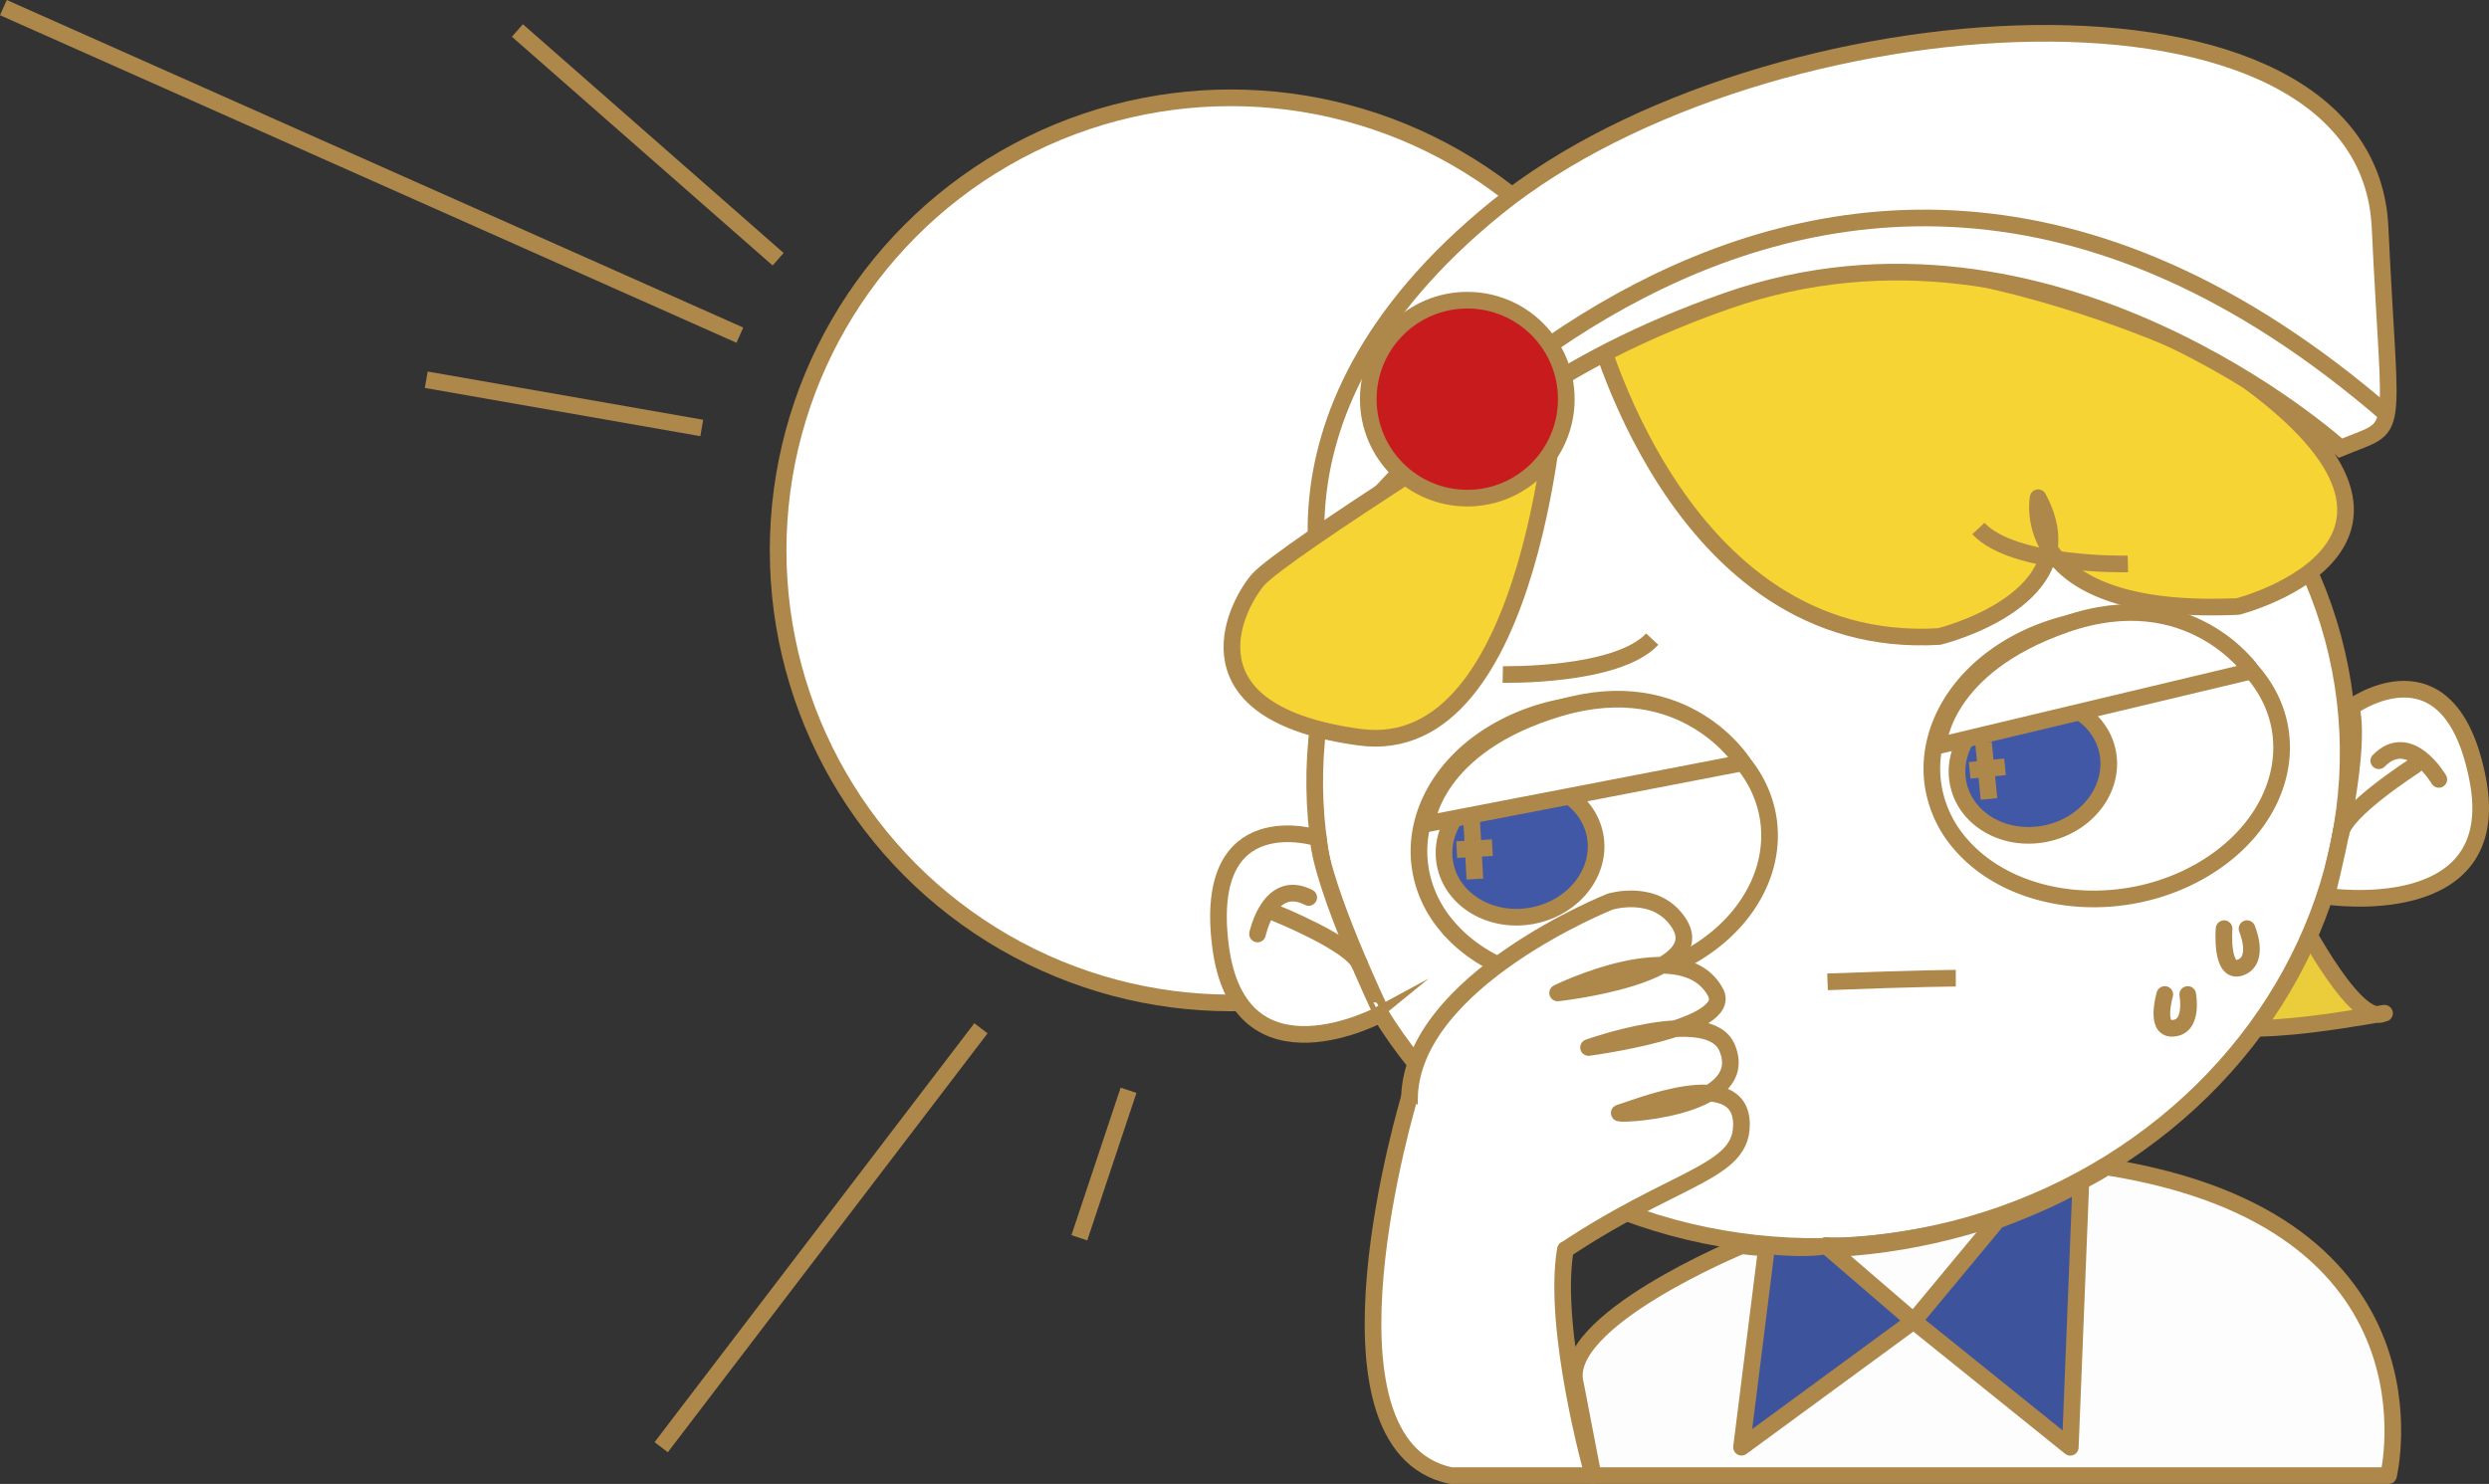 <svg xmlns="http://www.w3.org/2000/svg" viewBox="0 0 448.27 267.34"><rect x="0" y="0" width="448.27" height="267.34" fill="#333333" stroke="none"/><defs><style>.cls-1,.cls-5,.cls-6{fill:#fff;}.cls-1,.cls-10,.cls-11,.cls-2,.cls-3,.cls-4,.cls-5,.cls-6,.cls-7,.cls-8,.cls-9{stroke:#ae874a;stroke-width:3px;}.cls-1,.cls-2,.cls-5,.cls-7,.cls-8,.cls-9{stroke-miterlimit:10;}.cls-2{fill:none;}.cls-3{fill:#ebcd3c;}.cls-10,.cls-11,.cls-3,.cls-4,.cls-5,.cls-6{stroke-linecap:round;}.cls-10,.cls-11,.cls-3,.cls-4,.cls-6{stroke-linejoin:round;}.cls-4,.cls-7{fill:#f5d434;}.cls-8{fill:#c71b1e;}.cls-9{fill:#4058a6;}.cls-10{fill:#fdfdfe;}.cls-11{fill:#3d549c;}</style></defs><title>boy-alt</title><g id="图层_2" data-name="图层 2"><g id="图层_1-2" data-name="图层 1"><circle class="cls-1" cx="221.67" cy="99.15" r="81.53"/><line class="cls-2" x1="93.18" y1="5.49" x2="140.14" y2="46.7"/><line class="cls-2" x1="76.77" y1="68.41" x2="126.39" y2="77.1"/><line class="cls-2" x1="176.67" y1="185.25" x2="119.08" y2="260.72"/><line class="cls-2" x1="203.25" y1="196.42" x2="194.39" y2="222.99"/><line class="cls-2" x1="133.25" y1="60.38" x2="0.61" y2="1.37"/><path class="cls-3" d="M413,163.11s10.42,21,15.89,19.6-29.7,6.32-30.82.07S413,163.11,413,163.11Z"/><ellipse class="cls-1" cx="329.84" cy="138.24" rx="93.32" ry="86.05" transform="translate(-20.3 65.41) rotate(-10.99)"/><path class="cls-2" d="M352.24,176.23s-6.23,0-23.1.65"/><path class="cls-4" d="M286.92,56.92s14.67,60.64,62.33,57.75c0,0,27.73-6.72,17.82-25,0,0-4.18,21.42,36,19.59,0,0,46.12-11.84-4-44.64C399.08,64.67,330.57,30,286.92,56.92Z"/><path class="cls-2" d="M270.65,121.51s20.54.46,26.92-6.37"/><path class="cls-2" d="M383.23,101.6s-20.55.46-26.92-6.38"/><path class="cls-1" d="M237.4,151s-20.93-6.78-17.59,19.43,29.07,12.17,29.07,12.17S238.13,160.14,237.4,151Z"/><path class="cls-5" d="M226.48,168.26s2.15-10.21,9.22-6.58"/><path class="cls-5" d="M229.79,164.53s13.44,5.41,15.08,9.15"/><path class="cls-1" d="M423.45,127.41s17.75-13,22.79,13S419,161.46,419,161.46,425.63,136.34,423.45,127.41Z"/><path class="cls-5" d="M439.23,140.41s-5.24-9-10.81-3.36"/><path class="cls-5" d="M434.92,137.91s-12.95,8.27-13.34,12.33"/><path class="cls-1" d="M240.73,114.77s-19-38.71,28.92-77.44,156.72-46,159,3.64c1.86,39.76,3.91,35.15-7.11,39.76,0,0-51.81-47.06-110.54-26.52C248.56,76.07,240.73,114.77,240.73,114.77Z"/><path class="cls-2" d="M235.7,104.55S321-19.94,430.17,74.9"/><path class="cls-6" d="M329.83,234s25.13,12.07,36.65-5l-.1-11s-24.67,7.19-37.5,6.39C328.88,224.43,329.82,232.65,329.83,234Z"/><path class="cls-7" d="M280.54,68.41s-3.74,68.72-35.67,64.4-22.67-23.11-18.39-28.26S280.54,68.41,280.54,68.41Z"/><circle class="cls-8" cx="264.26" cy="71.91" r="17.83"/><path class="cls-2" d="M405.54,120.88c9.72,11,5.91,26.93-8.52,35.61s-34,6.8-43.71-4.19A20.91,20.91,0,0,1,348.24,142c-1.64-9.19,3.25-19.14,13.58-25.35C376.25,108,395.82,109.89,405.54,120.88Z"/><ellipse class="cls-9" cx="366.12" cy="138.29" rx="13.75" ry="12.1" transform="translate(-22.18 89.43) rotate(-13.52)"/><path class="cls-2" d="M354.73,138.78l6.38-.64Z"/><path class="cls-2" d="M357.22,133.77l1,10.17Z"/><path class="cls-1" d="M405.54,120.88l-56.49,13.47s.6-14.14,23-21.9S405.54,120.88,405.54,120.88Z"/><path class="cls-2" d="M313.91,137.42c9.23,11.41,4.71,27.17-10.08,35.2s-34.26,5.29-43.49-6.12A20.93,20.93,0,0,1,255.73,156c-1.23-9.25,4.09-19,14.69-24.73C285.22,123.27,304.69,126,313.91,137.42Z"/><ellipse class="cls-9" cx="273.76" cy="153.08" rx="13.75" ry="12.1" transform="translate(-24.16 54.99) rotate(-10.99)"/><path class="cls-2" d="M262.35,153.06l6.42-.35Z"/><path class="cls-2" d="M265.06,148.16l.57,10.21Z"/><path class="cls-1" d="M313.91,137.42l-57,11s1.22-14.1,23.94-20.85S313.91,137.42,313.91,137.42Z"/><path class="cls-6" d="M290,162.43s-35.54,14.12-36.15,35.2,14.36,37.49,21.26,32.32c24.14-18.08,38.57-17.73,38.53-27.36,0-11-19.38-2.78-21.88-2.14-2.26.57,24.18-.23,19.27-11.74-3.29-7.71-24.93,0-24.93,0s26.28-3.46,22.89-9.89c-5.87-11.12-28.46.06-28.46.06s27.77-3,21.93-12.43C298.36,159.85,290,162.43,290,162.43Z"/><path class="cls-6" d="M400.56,167.3s-.68,8.31,2.94,7,1.19-7,1.19-7"/><path class="cls-6" d="M389.88,179.16s-1.79,6.05,1.21,6.09c4.08.06,2.92-6.09,2.92-6.09"/><path class="cls-10" d="M313.65,224.43s-33.07,13.62-29.9,24.95l3.17,16.46H430.17s11.15-45.82-50.78-55.61C379.39,210.23,351,228.81,313.65,224.43Z"/><path class="cls-6" d="M253.86,197.63s-18.94,62.68,7.45,68.21h25.61s-7.42-26.27-5-40.7"/><path class="cls-11" d="M318.2,224.43l-4.55,36.29,31-22.73-15.76-13.56S326.15,225.23,318.2,224.43Z"/><path class="cls-11" d="M344.64,238l28.22,22.73,1.91-47.88c-4,2.94-15.06,7-15.06,7Z"/></g></g></svg>